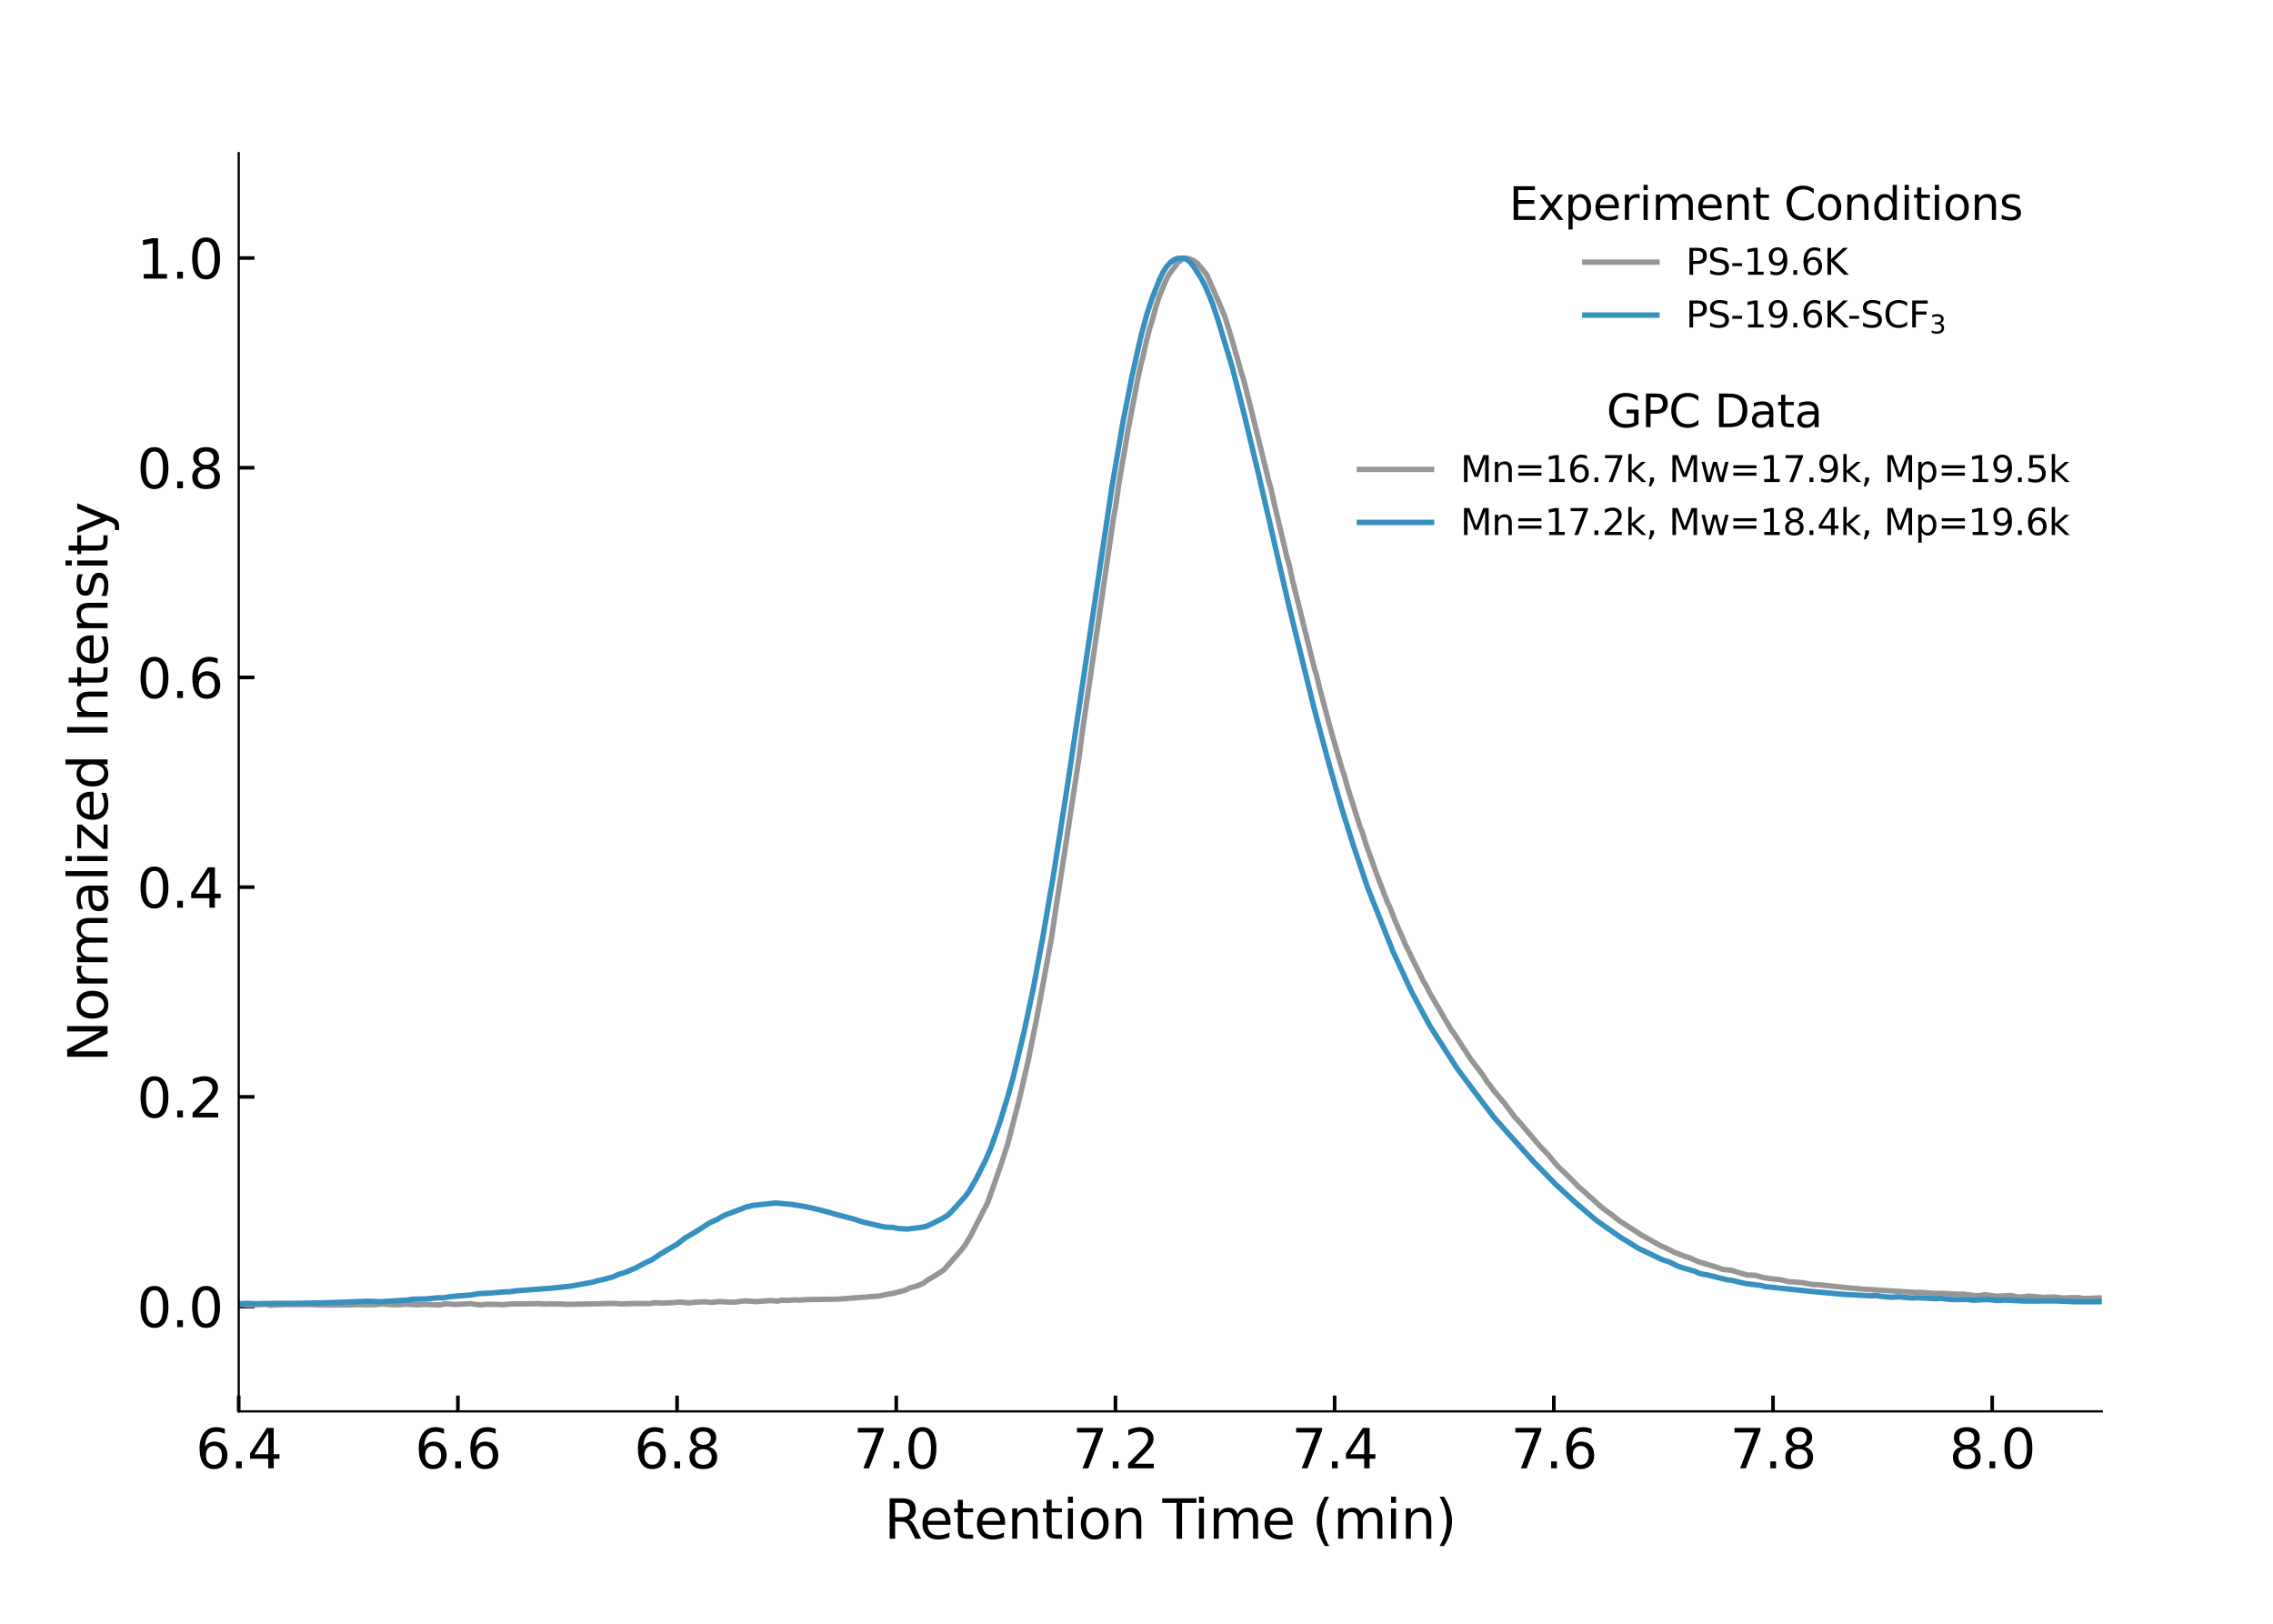 <?xml version="1.0" encoding="utf-8" standalone="no"?>
<!DOCTYPE svg PUBLIC "-//W3C//DTD SVG 1.1//EN"
  "http://www.w3.org/Graphics/SVG/1.1/DTD/svg11.dtd">
<svg xmlns:xlink="http://www.w3.org/1999/xlink" width="504pt" height="360pt" viewBox="0 0 504 360" xmlns="http://www.w3.org/2000/svg" version="1.1">
 <defs>
  <style type="text/css">*{stroke-linejoin: round; stroke-linecap: butt}</style>
 </defs>
 <g id="figure_1">
  <g id="patch_1">
   <path d="M 0 360 
L 504 360 
L 504 0 
L 0 0 
z
" style="fill: #ffffff"/>
  </g>
  <g id="axes_1">
   <g id="patch_2">
    <path d="M 52.93 312.92 
L 466.035 312.92 
L 466.035 33.96 
L 52.93 33.96 
z
" style="fill: #ffffff"/>
   </g>
   <g id="matplotlib.axis_1">
    <g id="xtick_1">
     <g id="line2d_1">
      <defs>
       <path id="m1f68c6534b" d="M 0 0 
L 0 -3.5 
" style="stroke: #000000; stroke-width: 0.8"/>
      </defs>
      <g>
       <use xlink:href="#m1f68c6534b" x="52.93" y="312.92" style="stroke: #000000; stroke-width: 0.8"/>
      </g>
     </g>
     <g id="text_1">
      <!-- 6.4 -->
      <g transform="translate(43.388 325.538) scale(0.12 -0.12)">
       <defs>
        <path id="DejaVuSans-36" d="M 2113 2584 
Q 1688 2584 1439 2293 
Q 1191 2003 1191 1497 
Q 1191 994 1439 701 
Q 1688 409 2113 409 
Q 2538 409 2786 701 
Q 3034 994 3034 1497 
Q 3034 2003 2786 2293 
Q 2538 2584 2113 2584 
z
M 3366 4563 
L 3366 3988 
Q 3128 4100 2886 4159 
Q 2644 4219 2406 4219 
Q 1781 4219 1451 3797 
Q 1122 3375 1075 2522 
Q 1259 2794 1537 2939 
Q 1816 3084 2150 3084 
Q 2853 3084 3261 2657 
Q 3669 2231 3669 1497 
Q 3669 778 3244 343 
Q 2819 -91 2113 -91 
Q 1303 -91 875 529 
Q 447 1150 447 2328 
Q 447 3434 972 4092 
Q 1497 4750 2381 4750 
Q 2619 4750 2861 4703 
Q 3103 4656 3366 4563 
z
" transform="scale(0.016)"/>
        <path id="DejaVuSans-2e" d="M 684 794 
L 1344 794 
L 1344 0 
L 684 0 
L 684 794 
z
" transform="scale(0.016)"/>
        <path id="DejaVuSans-34" d="M 2419 4116 
L 825 1625 
L 2419 1625 
L 2419 4116 
z
M 2253 4666 
L 3047 4666 
L 3047 1625 
L 3713 1625 
L 3713 1100 
L 3047 1100 
L 3047 0 
L 2419 0 
L 2419 1100 
L 313 1100 
L 313 1709 
L 2253 4666 
z
" transform="scale(0.016)"/>
       </defs>
       <use xlink:href="#DejaVuSans-36"/>
       <use xlink:href="#DejaVuSans-2e" x="63.623"/>
       <use xlink:href="#DejaVuSans-34" x="95.41"/>
      </g>
     </g>
    </g>
    <g id="xtick_2">
     <g id="line2d_2">
      <g>
       <use xlink:href="#m1f68c6534b" x="101.531" y="312.92" style="stroke: #000000; stroke-width: 0.8"/>
      </g>
     </g>
     <g id="text_2">
      <!-- 6.6 -->
      <g transform="translate(91.989 325.538) scale(0.12 -0.12)">
       <use xlink:href="#DejaVuSans-36"/>
       <use xlink:href="#DejaVuSans-2e" x="63.623"/>
       <use xlink:href="#DejaVuSans-36" x="95.41"/>
      </g>
     </g>
    </g>
    <g id="xtick_3">
     <g id="line2d_3">
      <g>
       <use xlink:href="#m1f68c6534b" x="150.131" y="312.92" style="stroke: #000000; stroke-width: 0.8"/>
      </g>
     </g>
     <g id="text_3">
      <!-- 6.8 -->
      <g transform="translate(140.589 325.538) scale(0.12 -0.12)">
       <defs>
        <path id="DejaVuSans-38" d="M 2034 2216 
Q 1584 2216 1326 1975 
Q 1069 1734 1069 1313 
Q 1069 891 1326 650 
Q 1584 409 2034 409 
Q 2484 409 2743 651 
Q 3003 894 3003 1313 
Q 3003 1734 2745 1975 
Q 2488 2216 2034 2216 
z
M 1403 2484 
Q 997 2584 770 2862 
Q 544 3141 544 3541 
Q 544 4100 942 4425 
Q 1341 4750 2034 4750 
Q 2731 4750 3128 4425 
Q 3525 4100 3525 3541 
Q 3525 3141 3298 2862 
Q 3072 2584 2669 2484 
Q 3125 2378 3379 2068 
Q 3634 1759 3634 1313 
Q 3634 634 3220 271 
Q 2806 -91 2034 -91 
Q 1263 -91 848 271 
Q 434 634 434 1313 
Q 434 1759 690 2068 
Q 947 2378 1403 2484 
z
M 1172 3481 
Q 1172 3119 1398 2916 
Q 1625 2713 2034 2713 
Q 2441 2713 2670 2916 
Q 2900 3119 2900 3481 
Q 2900 3844 2670 4047 
Q 2441 4250 2034 4250 
Q 1625 4250 1398 4047 
Q 1172 3844 1172 3481 
z
" transform="scale(0.016)"/>
       </defs>
       <use xlink:href="#DejaVuSans-36"/>
       <use xlink:href="#DejaVuSans-2e" x="63.623"/>
       <use xlink:href="#DejaVuSans-38" x="95.41"/>
      </g>
     </g>
    </g>
    <g id="xtick_4">
     <g id="line2d_4">
      <g>
       <use xlink:href="#m1f68c6534b" x="198.732" y="312.92" style="stroke: #000000; stroke-width: 0.8"/>
      </g>
     </g>
     <g id="text_4">
      <!-- 7.0 -->
      <g transform="translate(189.19 325.538) scale(0.12 -0.12)">
       <defs>
        <path id="DejaVuSans-37" d="M 525 4666 
L 3525 4666 
L 3525 4397 
L 1831 0 
L 1172 0 
L 2766 4134 
L 525 4134 
L 525 4666 
z
" transform="scale(0.016)"/>
        <path id="DejaVuSans-30" d="M 2034 4250 
Q 1547 4250 1301 3770 
Q 1056 3291 1056 2328 
Q 1056 1369 1301 889 
Q 1547 409 2034 409 
Q 2525 409 2770 889 
Q 3016 1369 3016 2328 
Q 3016 3291 2770 3770 
Q 2525 4250 2034 4250 
z
M 2034 4750 
Q 2819 4750 3233 4129 
Q 3647 3509 3647 2328 
Q 3647 1150 3233 529 
Q 2819 -91 2034 -91 
Q 1250 -91 836 529 
Q 422 1150 422 2328 
Q 422 3509 836 4129 
Q 1250 4750 2034 4750 
z
" transform="scale(0.016)"/>
       </defs>
       <use xlink:href="#DejaVuSans-37"/>
       <use xlink:href="#DejaVuSans-2e" x="63.623"/>
       <use xlink:href="#DejaVuSans-30" x="95.41"/>
      </g>
     </g>
    </g>
    <g id="xtick_5">
     <g id="line2d_5">
      <g>
       <use xlink:href="#m1f68c6534b" x="247.332" y="312.92" style="stroke: #000000; stroke-width: 0.8"/>
      </g>
     </g>
     <g id="text_5">
      <!-- 7.2 -->
      <g transform="translate(237.79 325.538) scale(0.12 -0.12)">
       <defs>
        <path id="DejaVuSans-32" d="M 1228 531 
L 3431 531 
L 3431 0 
L 469 0 
L 469 531 
Q 828 903 1448 1529 
Q 2069 2156 2228 2338 
Q 2531 2678 2651 2914 
Q 2772 3150 2772 3378 
Q 2772 3750 2511 3984 
Q 2250 4219 1831 4219 
Q 1534 4219 1204 4116 
Q 875 4013 500 3803 
L 500 4441 
Q 881 4594 1212 4672 
Q 1544 4750 1819 4750 
Q 2544 4750 2975 4387 
Q 3406 4025 3406 3419 
Q 3406 3131 3298 2873 
Q 3191 2616 2906 2266 
Q 2828 2175 2409 1742 
Q 1991 1309 1228 531 
z
" transform="scale(0.016)"/>
       </defs>
       <use xlink:href="#DejaVuSans-37"/>
       <use xlink:href="#DejaVuSans-2e" x="63.623"/>
       <use xlink:href="#DejaVuSans-32" x="95.41"/>
      </g>
     </g>
    </g>
    <g id="xtick_6">
     <g id="line2d_6">
      <g>
       <use xlink:href="#m1f68c6534b" x="295.933" y="312.92" style="stroke: #000000; stroke-width: 0.8"/>
      </g>
     </g>
     <g id="text_6">
      <!-- 7.4 -->
      <g transform="translate(286.391 325.538) scale(0.12 -0.12)">
       <use xlink:href="#DejaVuSans-37"/>
       <use xlink:href="#DejaVuSans-2e" x="63.623"/>
       <use xlink:href="#DejaVuSans-34" x="95.41"/>
      </g>
     </g>
    </g>
    <g id="xtick_7">
     <g id="line2d_7">
      <g>
       <use xlink:href="#m1f68c6534b" x="344.534" y="312.92" style="stroke: #000000; stroke-width: 0.8"/>
      </g>
     </g>
     <g id="text_7">
      <!-- 7.6 -->
      <g transform="translate(334.992 325.538) scale(0.12 -0.12)">
       <use xlink:href="#DejaVuSans-37"/>
       <use xlink:href="#DejaVuSans-2e" x="63.623"/>
       <use xlink:href="#DejaVuSans-36" x="95.41"/>
      </g>
     </g>
    </g>
    <g id="xtick_8">
     <g id="line2d_8">
      <g>
       <use xlink:href="#m1f68c6534b" x="393.134" y="312.92" style="stroke: #000000; stroke-width: 0.8"/>
      </g>
     </g>
     <g id="text_8">
      <!-- 7.8 -->
      <g transform="translate(383.592 325.538) scale(0.12 -0.12)">
       <use xlink:href="#DejaVuSans-37"/>
       <use xlink:href="#DejaVuSans-2e" x="63.623"/>
       <use xlink:href="#DejaVuSans-38" x="95.41"/>
      </g>
     </g>
    </g>
    <g id="xtick_9">
     <g id="line2d_9">
      <g>
       <use xlink:href="#m1f68c6534b" x="441.735" y="312.92" style="stroke: #000000; stroke-width: 0.8"/>
      </g>
     </g>
     <g id="text_9">
      <!-- 8.0 -->
      <g transform="translate(432.193 325.538) scale(0.12 -0.12)">
       <use xlink:href="#DejaVuSans-38"/>
       <use xlink:href="#DejaVuSans-2e" x="63.623"/>
       <use xlink:href="#DejaVuSans-30" x="95.41"/>
      </g>
     </g>
    </g>
    <g id="text_10">
     <!-- Retention Time (min) -->
     <g transform="translate(196.062 341.152) scale(0.12 -0.12)">
      <defs>
       <path id="DejaVuSans-52" d="M 2841 2188 
Q 3044 2119 3236 1894 
Q 3428 1669 3622 1275 
L 4263 0 
L 3584 0 
L 2988 1197 
Q 2756 1666 2539 1819 
Q 2322 1972 1947 1972 
L 1259 1972 
L 1259 0 
L 628 0 
L 628 4666 
L 2053 4666 
Q 2853 4666 3247 4331 
Q 3641 3997 3641 3322 
Q 3641 2881 3436 2590 
Q 3231 2300 2841 2188 
z
M 1259 4147 
L 1259 2491 
L 2053 2491 
Q 2509 2491 2742 2702 
Q 2975 2913 2975 3322 
Q 2975 3731 2742 3939 
Q 2509 4147 2053 4147 
L 1259 4147 
z
" transform="scale(0.016)"/>
       <path id="DejaVuSans-65" d="M 3597 1894 
L 3597 1613 
L 953 1613 
Q 991 1019 1311 708 
Q 1631 397 2203 397 
Q 2534 397 2845 478 
Q 3156 559 3463 722 
L 3463 178 
Q 3153 47 2828 -22 
Q 2503 -91 2169 -91 
Q 1331 -91 842 396 
Q 353 884 353 1716 
Q 353 2575 817 3079 
Q 1281 3584 2069 3584 
Q 2775 3584 3186 3129 
Q 3597 2675 3597 1894 
z
M 3022 2063 
Q 3016 2534 2758 2815 
Q 2500 3097 2075 3097 
Q 1594 3097 1305 2825 
Q 1016 2553 972 2059 
L 3022 2063 
z
" transform="scale(0.016)"/>
       <path id="DejaVuSans-74" d="M 1172 4494 
L 1172 3500 
L 2356 3500 
L 2356 3053 
L 1172 3053 
L 1172 1153 
Q 1172 725 1289 603 
Q 1406 481 1766 481 
L 2356 481 
L 2356 0 
L 1766 0 
Q 1100 0 847 248 
Q 594 497 594 1153 
L 594 3053 
L 172 3053 
L 172 3500 
L 594 3500 
L 594 4494 
L 1172 4494 
z
" transform="scale(0.016)"/>
       <path id="DejaVuSans-6e" d="M 3513 2113 
L 3513 0 
L 2938 0 
L 2938 2094 
Q 2938 2591 2744 2837 
Q 2550 3084 2163 3084 
Q 1697 3084 1428 2787 
Q 1159 2491 1159 1978 
L 1159 0 
L 581 0 
L 581 3500 
L 1159 3500 
L 1159 2956 
Q 1366 3272 1645 3428 
Q 1925 3584 2291 3584 
Q 2894 3584 3203 3211 
Q 3513 2838 3513 2113 
z
" transform="scale(0.016)"/>
       <path id="DejaVuSans-69" d="M 603 3500 
L 1178 3500 
L 1178 0 
L 603 0 
L 603 3500 
z
M 603 4863 
L 1178 4863 
L 1178 4134 
L 603 4134 
L 603 4863 
z
" transform="scale(0.016)"/>
       <path id="DejaVuSans-6f" d="M 1959 3097 
Q 1497 3097 1228 2736 
Q 959 2375 959 1747 
Q 959 1119 1226 758 
Q 1494 397 1959 397 
Q 2419 397 2687 759 
Q 2956 1122 2956 1747 
Q 2956 2369 2687 2733 
Q 2419 3097 1959 3097 
z
M 1959 3584 
Q 2709 3584 3137 3096 
Q 3566 2609 3566 1747 
Q 3566 888 3137 398 
Q 2709 -91 1959 -91 
Q 1206 -91 779 398 
Q 353 888 353 1747 
Q 353 2609 779 3096 
Q 1206 3584 1959 3584 
z
" transform="scale(0.016)"/>
       <path id="DejaVuSans-20" transform="scale(0.016)"/>
       <path id="DejaVuSans-54" d="M -19 4666 
L 3928 4666 
L 3928 4134 
L 2272 4134 
L 2272 0 
L 1638 0 
L 1638 4134 
L -19 4134 
L -19 4666 
z
" transform="scale(0.016)"/>
       <path id="DejaVuSans-6d" d="M 3328 2828 
Q 3544 3216 3844 3400 
Q 4144 3584 4550 3584 
Q 5097 3584 5394 3201 
Q 5691 2819 5691 2113 
L 5691 0 
L 5113 0 
L 5113 2094 
Q 5113 2597 4934 2840 
Q 4756 3084 4391 3084 
Q 3944 3084 3684 2787 
Q 3425 2491 3425 1978 
L 3425 0 
L 2847 0 
L 2847 2094 
Q 2847 2600 2669 2842 
Q 2491 3084 2119 3084 
Q 1678 3084 1418 2786 
Q 1159 2488 1159 1978 
L 1159 0 
L 581 0 
L 581 3500 
L 1159 3500 
L 1159 2956 
Q 1356 3278 1631 3431 
Q 1906 3584 2284 3584 
Q 2666 3584 2933 3390 
Q 3200 3197 3328 2828 
z
" transform="scale(0.016)"/>
       <path id="DejaVuSans-28" d="M 1984 4856 
Q 1566 4138 1362 3434 
Q 1159 2731 1159 2009 
Q 1159 1288 1364 580 
Q 1569 -128 1984 -844 
L 1484 -844 
Q 1016 -109 783 600 
Q 550 1309 550 2009 
Q 550 2706 781 3412 
Q 1013 4119 1484 4856 
L 1984 4856 
z
" transform="scale(0.016)"/>
       <path id="DejaVuSans-29" d="M 513 4856 
L 1013 4856 
Q 1481 4119 1714 3412 
Q 1947 2706 1947 2009 
Q 1947 1309 1714 600 
Q 1481 -109 1013 -844 
L 513 -844 
Q 928 -128 1133 580 
Q 1338 1288 1338 2009 
Q 1338 2731 1133 3434 
Q 928 4138 513 4856 
z
" transform="scale(0.016)"/>
      </defs>
      <use xlink:href="#DejaVuSans-52"/>
      <use xlink:href="#DejaVuSans-65" x="64.982"/>
      <use xlink:href="#DejaVuSans-74" x="126.506"/>
      <use xlink:href="#DejaVuSans-65" x="165.715"/>
      <use xlink:href="#DejaVuSans-6e" x="227.238"/>
      <use xlink:href="#DejaVuSans-74" x="290.617"/>
      <use xlink:href="#DejaVuSans-69" x="329.826"/>
      <use xlink:href="#DejaVuSans-6f" x="357.609"/>
      <use xlink:href="#DejaVuSans-6e" x="418.791"/>
      <use xlink:href="#DejaVuSans-20" x="482.17"/>
      <use xlink:href="#DejaVuSans-54" x="513.957"/>
      <use xlink:href="#DejaVuSans-69" x="571.916"/>
      <use xlink:href="#DejaVuSans-6d" x="599.699"/>
      <use xlink:href="#DejaVuSans-65" x="697.111"/>
      <use xlink:href="#DejaVuSans-20" x="758.635"/>
      <use xlink:href="#DejaVuSans-28" x="790.422"/>
      <use xlink:href="#DejaVuSans-6d" x="829.436"/>
      <use xlink:href="#DejaVuSans-69" x="926.848"/>
      <use xlink:href="#DejaVuSans-6e" x="954.631"/>
      <use xlink:href="#DejaVuSans-29" x="1018.01"/>
     </g>
    </g>
   </g>
   <g id="matplotlib.axis_2">
    <g id="ytick_1">
     <g id="line2d_10">
      <defs>
       <path id="mfd57d1f9ac" d="M 0 0 
L 3.5 0 
" style="stroke: #000000; stroke-width: 0.8"/>
      </defs>
      <g>
       <use xlink:href="#mfd57d1f9ac" x="52.93" y="289.673" style="stroke: #000000; stroke-width: 0.8"/>
      </g>
     </g>
     <g id="text_11">
      <!-- 0.0 -->
      <g transform="translate(30.346 294.232) scale(0.12 -0.12)">
       <use xlink:href="#DejaVuSans-30"/>
       <use xlink:href="#DejaVuSans-2e" x="63.623"/>
       <use xlink:href="#DejaVuSans-30" x="95.41"/>
      </g>
     </g>
    </g>
    <g id="ytick_2">
     <g id="line2d_11">
      <g>
       <use xlink:href="#mfd57d1f9ac" x="52.93" y="243.18" style="stroke: #000000; stroke-width: 0.8"/>
      </g>
     </g>
     <g id="text_12">
      <!-- 0.2 -->
      <g transform="translate(30.346 247.739) scale(0.12 -0.12)">
       <use xlink:href="#DejaVuSans-30"/>
       <use xlink:href="#DejaVuSans-2e" x="63.623"/>
       <use xlink:href="#DejaVuSans-32" x="95.41"/>
      </g>
     </g>
    </g>
    <g id="ytick_3">
     <g id="line2d_12">
      <g>
       <use xlink:href="#mfd57d1f9ac" x="52.93" y="196.687" style="stroke: #000000; stroke-width: 0.8"/>
      </g>
     </g>
     <g id="text_13">
      <!-- 0.4 -->
      <g transform="translate(30.346 201.246) scale(0.12 -0.12)">
       <use xlink:href="#DejaVuSans-30"/>
       <use xlink:href="#DejaVuSans-2e" x="63.623"/>
       <use xlink:href="#DejaVuSans-34" x="95.41"/>
      </g>
     </g>
    </g>
    <g id="ytick_4">
     <g id="line2d_13">
      <g>
       <use xlink:href="#mfd57d1f9ac" x="52.93" y="150.193" style="stroke: #000000; stroke-width: 0.8"/>
      </g>
     </g>
     <g id="text_14">
      <!-- 0.6 -->
      <g transform="translate(30.346 154.752) scale(0.12 -0.12)">
       <use xlink:href="#DejaVuSans-30"/>
       <use xlink:href="#DejaVuSans-2e" x="63.623"/>
       <use xlink:href="#DejaVuSans-36" x="95.41"/>
      </g>
     </g>
    </g>
    <g id="ytick_5">
     <g id="line2d_14">
      <g>
       <use xlink:href="#mfd57d1f9ac" x="52.93" y="103.7" style="stroke: #000000; stroke-width: 0.8"/>
      </g>
     </g>
     <g id="text_15">
      <!-- 0.8 -->
      <g transform="translate(30.346 108.259) scale(0.12 -0.12)">
       <use xlink:href="#DejaVuSans-30"/>
       <use xlink:href="#DejaVuSans-2e" x="63.623"/>
       <use xlink:href="#DejaVuSans-38" x="95.41"/>
      </g>
     </g>
    </g>
    <g id="ytick_6">
     <g id="line2d_15">
      <g>
       <use xlink:href="#mfd57d1f9ac" x="52.93" y="57.207" style="stroke: #000000; stroke-width: 0.8"/>
      </g>
     </g>
     <g id="text_16">
      <!-- 1.0 -->
      <g transform="translate(30.346 61.766) scale(0.12 -0.12)">
       <defs>
        <path id="DejaVuSans-31" d="M 794 531 
L 1825 531 
L 1825 4091 
L 703 3866 
L 703 4441 
L 1819 4666 
L 2450 4666 
L 2450 531 
L 3481 531 
L 3481 0 
L 794 0 
L 794 531 
z
" transform="scale(0.016)"/>
       </defs>
       <use xlink:href="#DejaVuSans-31"/>
       <use xlink:href="#DejaVuSans-2e" x="63.623"/>
       <use xlink:href="#DejaVuSans-30" x="95.41"/>
      </g>
     </g>
    </g>
    <g id="text_17">
     <!-- Normalized Intensity -->
     <g transform="translate(23.851 235.488) rotate(-90) scale(0.12 -0.12)">
      <defs>
       <path id="DejaVuSans-4e" d="M 628 4666 
L 1478 4666 
L 3547 763 
L 3547 4666 
L 4159 4666 
L 4159 0 
L 3309 0 
L 1241 3903 
L 1241 0 
L 628 0 
L 628 4666 
z
" transform="scale(0.016)"/>
       <path id="DejaVuSans-72" d="M 2631 2963 
Q 2534 3019 2420 3045 
Q 2306 3072 2169 3072 
Q 1681 3072 1420 2755 
Q 1159 2438 1159 1844 
L 1159 0 
L 581 0 
L 581 3500 
L 1159 3500 
L 1159 2956 
Q 1341 3275 1631 3429 
Q 1922 3584 2338 3584 
Q 2397 3584 2469 3576 
Q 2541 3569 2628 3553 
L 2631 2963 
z
" transform="scale(0.016)"/>
       <path id="DejaVuSans-61" d="M 2194 1759 
Q 1497 1759 1228 1600 
Q 959 1441 959 1056 
Q 959 750 1161 570 
Q 1363 391 1709 391 
Q 2188 391 2477 730 
Q 2766 1069 2766 1631 
L 2766 1759 
L 2194 1759 
z
M 3341 1997 
L 3341 0 
L 2766 0 
L 2766 531 
Q 2569 213 2275 61 
Q 1981 -91 1556 -91 
Q 1019 -91 701 211 
Q 384 513 384 1019 
Q 384 1609 779 1909 
Q 1175 2209 1959 2209 
L 2766 2209 
L 2766 2266 
Q 2766 2663 2505 2880 
Q 2244 3097 1772 3097 
Q 1472 3097 1187 3025 
Q 903 2953 641 2809 
L 641 3341 
Q 956 3463 1253 3523 
Q 1550 3584 1831 3584 
Q 2591 3584 2966 3190 
Q 3341 2797 3341 1997 
z
" transform="scale(0.016)"/>
       <path id="DejaVuSans-6c" d="M 603 4863 
L 1178 4863 
L 1178 0 
L 603 0 
L 603 4863 
z
" transform="scale(0.016)"/>
       <path id="DejaVuSans-7a" d="M 353 3500 
L 3084 3500 
L 3084 2975 
L 922 459 
L 3084 459 
L 3084 0 
L 275 0 
L 275 525 
L 2438 3041 
L 353 3041 
L 353 3500 
z
" transform="scale(0.016)"/>
       <path id="DejaVuSans-64" d="M 2906 2969 
L 2906 4863 
L 3481 4863 
L 3481 0 
L 2906 0 
L 2906 525 
Q 2725 213 2448 61 
Q 2172 -91 1784 -91 
Q 1150 -91 751 415 
Q 353 922 353 1747 
Q 353 2572 751 3078 
Q 1150 3584 1784 3584 
Q 2172 3584 2448 3432 
Q 2725 3281 2906 2969 
z
M 947 1747 
Q 947 1113 1208 752 
Q 1469 391 1925 391 
Q 2381 391 2643 752 
Q 2906 1113 2906 1747 
Q 2906 2381 2643 2742 
Q 2381 3103 1925 3103 
Q 1469 3103 1208 2742 
Q 947 2381 947 1747 
z
" transform="scale(0.016)"/>
       <path id="DejaVuSans-49" d="M 628 4666 
L 1259 4666 
L 1259 0 
L 628 0 
L 628 4666 
z
" transform="scale(0.016)"/>
       <path id="DejaVuSans-73" d="M 2834 3397 
L 2834 2853 
Q 2591 2978 2328 3040 
Q 2066 3103 1784 3103 
Q 1356 3103 1142 2972 
Q 928 2841 928 2578 
Q 928 2378 1081 2264 
Q 1234 2150 1697 2047 
L 1894 2003 
Q 2506 1872 2764 1633 
Q 3022 1394 3022 966 
Q 3022 478 2636 193 
Q 2250 -91 1575 -91 
Q 1294 -91 989 -36 
Q 684 19 347 128 
L 347 722 
Q 666 556 975 473 
Q 1284 391 1588 391 
Q 1994 391 2212 530 
Q 2431 669 2431 922 
Q 2431 1156 2273 1281 
Q 2116 1406 1581 1522 
L 1381 1569 
Q 847 1681 609 1914 
Q 372 2147 372 2553 
Q 372 3047 722 3315 
Q 1072 3584 1716 3584 
Q 2034 3584 2315 3537 
Q 2597 3491 2834 3397 
z
" transform="scale(0.016)"/>
       <path id="DejaVuSans-79" d="M 2059 -325 
Q 1816 -950 1584 -1140 
Q 1353 -1331 966 -1331 
L 506 -1331 
L 506 -850 
L 844 -850 
Q 1081 -850 1212 -737 
Q 1344 -625 1503 -206 
L 1606 56 
L 191 3500 
L 800 3500 
L 1894 763 
L 2988 3500 
L 3597 3500 
L 2059 -325 
z
" transform="scale(0.016)"/>
      </defs>
      <use xlink:href="#DejaVuSans-4e"/>
      <use xlink:href="#DejaVuSans-6f" x="74.805"/>
      <use xlink:href="#DejaVuSans-72" x="135.986"/>
      <use xlink:href="#DejaVuSans-6d" x="175.35"/>
      <use xlink:href="#DejaVuSans-61" x="272.762"/>
      <use xlink:href="#DejaVuSans-6c" x="334.041"/>
      <use xlink:href="#DejaVuSans-69" x="361.824"/>
      <use xlink:href="#DejaVuSans-7a" x="389.607"/>
      <use xlink:href="#DejaVuSans-65" x="442.098"/>
      <use xlink:href="#DejaVuSans-64" x="503.621"/>
      <use xlink:href="#DejaVuSans-20" x="567.098"/>
      <use xlink:href="#DejaVuSans-49" x="598.885"/>
      <use xlink:href="#DejaVuSans-6e" x="628.377"/>
      <use xlink:href="#DejaVuSans-74" x="691.756"/>
      <use xlink:href="#DejaVuSans-65" x="730.965"/>
      <use xlink:href="#DejaVuSans-6e" x="792.488"/>
      <use xlink:href="#DejaVuSans-73" x="855.867"/>
      <use xlink:href="#DejaVuSans-69" x="907.967"/>
      <use xlink:href="#DejaVuSans-74" x="935.75"/>
      <use xlink:href="#DejaVuSans-79" x="974.959"/>
     </g>
    </g>
   </g>
   <g id="line2d_16">
    <path d="M 52.524 289.193 
L 53.739 289.206 
L 54.954 289.326 
L 59.005 289.2 
L 59.814 289.386 
L 63.865 289.213 
L 65.08 289.246 
L 68.725 289.226 
L 71.155 289.333 
L 77.636 289.32 
L 78.851 289.273 
L 79.66 289.24 
L 81.685 289.273 
L 83.711 289.233 
L 84.52 289.093 
L 86.95 289.28 
L 88.571 289.273 
L 89.786 289.126 
L 92.62 289.293 
L 93.835 289.193 
L 95.456 289.246 
L 97.48 289.326 
L 98.695 289.08 
L 99.506 289.093 
L 100.721 289.22 
L 103.151 289.113 
L 104.366 289.026 
L 105.581 289.22 
L 106.796 289.293 
L 108.011 289.16 
L 110.845 289.226 
L 111.251 289.286 
L 113.275 289.093 
L 118.135 289.073 
L 119.35 289.019 
L 120.971 289.133 
L 122.186 289.08 
L 123.807 289.12 
L 124.616 289.106 
L 125.831 289.193 
L 132.715 289.06 
L 135.145 288.999 
L 136.36 288.979 
L 137.575 289.093 
L 141.22 288.999 
L 144.056 289.026 
L 144.865 288.853 
L 145.677 288.853 
L 146.892 288.913 
L 149.322 288.813 
L 150.537 288.666 
L 152.561 288.839 
L 153.37 288.819 
L 154.182 288.706 
L 156.206 288.626 
L 157.827 288.759 
L 159.445 288.559 
L 161.876 288.699 
L 163.091 288.679 
L 164.711 288.452 
L 165.521 288.432 
L 167.547 288.592 
L 170.786 288.346 
L 172.407 288.479 
L 173.216 288.272 
L 174.026 288.279 
L 174.837 288.326 
L 176.052 288.192 
L 177.267 288.252 
L 178.886 288.132 
L 185.772 288.039 
L 195.087 287.325 
L 197.111 286.878 
L 197.923 286.784 
L 200.756 286.037 
L 201.568 285.61 
L 203.592 285.016 
L 204.807 284.463 
L 205.616 283.835 
L 207.237 282.881 
L 209.261 281.567 
L 213.312 276.97 
L 214.121 275.863 
L 215.336 273.768 
L 218.981 266.649 
L 220.196 263.253 
L 222.223 257.415 
L 223.438 253.632 
L 225.868 244.305 
L 227.892 235.585 
L 229.916 225.53 
L 233.158 207.91 
L 233.967 202.399 
L 236.397 186.774 
L 239.233 168.119 
L 240.042 161.914 
L 246.927 114.671 
L 247.332 112.55 
L 248.142 106.952 
L 250.168 95.136 
L 252.192 84.488 
L 253.002 80.665 
L 253.407 79.23 
L 254.217 75.541 
L 255.028 72.438 
L 255.432 71.271 
L 256.243 68.235 
L 257.052 65.673 
L 257.458 64.779 
L 258.267 62.698 
L 259.077 61.05 
L 261.103 58.308 
L 262.318 57.293 
L 262.722 57.207 
L 263.533 57.32 
L 264.748 57.834 
L 265.558 58.434 
L 267.582 60.916 
L 270.418 67.368 
L 271.633 70.31 
L 272.848 74.233 
L 274.468 79.838 
L 275.278 82.78 
L 275.684 83.907 
L 276.899 88.691 
L 278.923 96.871 
L 281.353 106.765 
L 281.759 108.086 
L 282.568 111.776 
L 285.404 123.718 
L 285.807 125.059 
L 286.619 128.775 
L 291.479 148.297 
L 291.882 149.565 
L 292.694 152.941 
L 295.124 161.994 
L 297.554 170.401 
L 297.957 171.488 
L 298.769 174.477 
L 301.602 183.404 
L 302.008 184.338 
L 302.817 186.954 
L 305.247 193.792 
L 307.677 200.151 
L 308.083 200.891 
L 309.298 204.014 
L 311.728 209.638 
L 312.134 210.359 
L 312.943 212.14 
L 314.564 215.409 
L 315.779 217.844 
L 316.182 218.445 
L 316.994 220.093 
L 321.854 228.453 
L 322.257 228.886 
L 325.902 234.511 
L 328.738 238.274 
L 329.953 240.155 
L 330.359 240.582 
L 331.168 241.75 
L 333.598 244.605 
L 336.028 247.881 
L 336.434 248.215 
L 341.294 253.919 
L 343.319 256.067 
L 345.343 258.503 
L 347.369 260.437 
L 348.988 262.052 
L 350.203 263.333 
L 350.609 263.6 
L 352.229 265.068 
L 353.848 266.495 
L 355.063 267.61 
L 356.278 268.544 
L 357.089 269.104 
L 359.114 270.692 
L 363.974 273.834 
L 368.428 276.303 
L 369.24 276.63 
L 371.264 277.637 
L 373.694 278.605 
L 374.503 278.798 
L 375.315 279.179 
L 376.53 279.706 
L 380.984 281.073 
L 381.793 281.387 
L 382.605 281.52 
L 383.82 281.614 
L 385.844 282.234 
L 387.465 282.701 
L 389.083 282.721 
L 391.11 283.288 
L 393.134 283.549 
L 394.755 283.715 
L 396.779 284.196 
L 397.588 284.196 
L 398.803 284.316 
L 399.615 284.369 
L 402.045 284.823 
L 403.26 284.83 
L 407.714 285.317 
L 408.929 285.437 
L 412.98 285.81 
L 424.724 286.538 
L 425.534 286.511 
L 429.585 286.791 
L 430.394 286.738 
L 434.445 286.951 
L 435.254 286.911 
L 436.875 287.118 
L 438.09 287.245 
L 438.899 287.285 
L 440.114 287.045 
L 440.926 287.151 
L 442.544 287.378 
L 444.571 287.312 
L 445.786 287.225 
L 447.81 287.585 
L 449.834 287.358 
L 453.076 287.652 
L 455.506 287.558 
L 457.53 287.799 
L 458.745 287.725 
L 460.769 287.685 
L 461.984 287.905 
L 465.629 287.745 
L 466.441 287.839 
L 466.441 287.839 
" clip-path="url(#pb4b846750b)" style="fill: none; stroke: #969696; stroke-width: 1.2; stroke-linecap: square"/>
   </g>
   <g id="line2d_17">
    <path d="M 52.524 289.107 
L 54.551 288.955 
L 56.575 289.055 
L 58.196 289.018 
L 59.814 288.982 
L 62.244 288.955 
L 63.865 288.982 
L 71.155 288.877 
L 81.281 288.505 
L 82.9 288.536 
L 84.115 288.62 
L 87.76 288.384 
L 90.19 288.258 
L 91.405 288.059 
L 94.646 287.981 
L 97.076 287.724 
L 98.291 287.74 
L 99.506 287.53 
L 101.531 287.326 
L 104.366 287.121 
L 105.985 286.828 
L 108.821 286.67 
L 112.06 286.403 
L 112.872 286.408 
L 114.49 286.183 
L 122.186 285.601 
L 123.401 285.476 
L 126.64 285.14 
L 128.261 284.836 
L 131.5 284.255 
L 132.312 283.998 
L 133.93 283.641 
L 135.957 283.091 
L 137.172 282.525 
L 138.79 282.043 
L 140.817 281.173 
L 143.247 279.9 
L 144.462 279.355 
L 146.486 277.992 
L 148.51 276.787 
L 150.131 275.843 
L 151.752 274.575 
L 152.967 273.863 
L 154.585 272.898 
L 157.421 271.064 
L 159.042 270.351 
L 160.66 269.424 
L 163.496 268.355 
L 164.306 268.072 
L 165.521 267.574 
L 167.141 267.228 
L 172.001 266.709 
L 175.646 267.045 
L 178.482 267.516 
L 180.101 267.836 
L 182.531 268.449 
L 183.342 268.648 
L 185.367 269.246 
L 189.012 270.194 
L 191.442 270.964 
L 195.493 271.903 
L 196.302 272.065 
L 197.923 272.112 
L 199.138 272.364 
L 201.162 272.495 
L 203.998 272.154 
L 205.213 271.944 
L 206.022 271.625 
L 208.858 270.199 
L 210.073 269.497 
L 211.288 268.313 
L 214.121 265.137 
L 214.933 264 
L 216.551 261.175 
L 218.578 257.124 
L 219.793 254.258 
L 221.817 248.519 
L 223.438 243.163 
L 224.653 238.835 
L 227.083 228.725 
L 229.107 219.151 
L 231.131 208.361 
L 233.561 194.19 
L 236.803 173.427 
L 246.523 108.156 
L 248.953 93.812 
L 250.977 83.514 
L 253.002 74.459 
L 254.217 69.952 
L 255.432 66.194 
L 257.052 62.107 
L 257.862 60.398 
L 258.673 59.119 
L 259.483 58.213 
L 260.292 57.605 
L 261.103 57.291 
L 262.318 57.233 
L 263.128 57.5 
L 263.937 58.166 
L 264.748 59.198 
L 266.367 61.745 
L 267.178 63.307 
L 268.797 67.153 
L 270.012 70.764 
L 273.253 81.518 
L 275.684 91.066 
L 278.923 104.534 
L 285.807 134.379 
L 291.479 157.438 
L 294.718 169.523 
L 297.554 179.375 
L 299.984 187.126 
L 303.223 196.726 
L 308.892 210.997 
L 312.943 219.785 
L 316.994 227.352 
L 323.069 236.859 
L 328.738 244.421 
L 329.953 245.998 
L 331.168 247.607 
L 333.598 250.374 
L 340.079 257.591 
L 344.939 262.569 
L 349.394 266.683 
L 350.609 267.71 
L 353.848 270.488 
L 359.52 274.47 
L 360.735 275.157 
L 363.165 276.703 
L 366.81 278.443 
L 368.428 279.234 
L 370.049 279.748 
L 372.073 280.743 
L 373.288 281.147 
L 375.718 281.833 
L 376.933 282.363 
L 377.745 282.53 
L 378.96 282.751 
L 383.008 283.757 
L 384.223 283.893 
L 385.844 284.317 
L 387.059 284.564 
L 390.298 284.973 
L 391.513 285.271 
L 393.54 285.481 
L 401.639 286.319 
L 408.929 286.98 
L 412.574 287.174 
L 415.004 287.299 
L 415.814 287.236 
L 418.244 287.535 
L 419.459 287.609 
L 421.079 287.514 
L 423.915 287.781 
L 425.13 287.713 
L 429.179 287.928 
L 430.394 287.855 
L 431.609 288.012 
L 433.23 288.133 
L 436.469 288.112 
L 437.28 288.264 
L 438.09 288.253 
L 439.305 288.169 
L 440.52 288.133 
L 441.329 288.18 
L 442.95 288.342 
L 444.571 288.232 
L 448.619 288.442 
L 451.455 288.458 
L 452.67 288.431 
L 455.909 288.431 
L 460.366 288.62 
L 466.441 288.609 
L 466.441 288.609 
" clip-path="url(#pb4b846750b)" style="fill: none; stroke: #3690c0; stroke-width: 1.2; stroke-linecap: square"/>
   </g>
   <g id="patch_3">
    <path d="M 52.93 312.92 
L 52.93 33.96 
" style="fill: none; stroke: #000000; stroke-width: 0.5; stroke-linejoin: miter; stroke-linecap: square"/>
   </g>
   <g id="patch_4">
    <path d="M 52.93 312.92 
L 466.035 312.92 
" style="fill: none; stroke: #000000; stroke-width: 0.5; stroke-linejoin: miter; stroke-linecap: square"/>
   </g>
   <g id="legend_1">
    <g id="text_18">
     <!-- Experiment Conditions -->
     <g transform="translate(334.62 48.758) scale(0.1 -0.1)">
      <defs>
       <path id="DejaVuSans-45" d="M 628 4666 
L 3578 4666 
L 3578 4134 
L 1259 4134 
L 1259 2753 
L 3481 2753 
L 3481 2222 
L 1259 2222 
L 1259 531 
L 3634 531 
L 3634 0 
L 628 0 
L 628 4666 
z
" transform="scale(0.016)"/>
       <path id="DejaVuSans-78" d="M 3513 3500 
L 2247 1797 
L 3578 0 
L 2900 0 
L 1881 1375 
L 863 0 
L 184 0 
L 1544 1831 
L 300 3500 
L 978 3500 
L 1906 2253 
L 2834 3500 
L 3513 3500 
z
" transform="scale(0.016)"/>
       <path id="DejaVuSans-70" d="M 1159 525 
L 1159 -1331 
L 581 -1331 
L 581 3500 
L 1159 3500 
L 1159 2969 
Q 1341 3281 1617 3432 
Q 1894 3584 2278 3584 
Q 2916 3584 3314 3078 
Q 3713 2572 3713 1747 
Q 3713 922 3314 415 
Q 2916 -91 2278 -91 
Q 1894 -91 1617 61 
Q 1341 213 1159 525 
z
M 3116 1747 
Q 3116 2381 2855 2742 
Q 2594 3103 2138 3103 
Q 1681 3103 1420 2742 
Q 1159 2381 1159 1747 
Q 1159 1113 1420 752 
Q 1681 391 2138 391 
Q 2594 391 2855 752 
Q 3116 1113 3116 1747 
z
" transform="scale(0.016)"/>
       <path id="DejaVuSans-43" d="M 4122 4306 
L 4122 3641 
Q 3803 3938 3442 4084 
Q 3081 4231 2675 4231 
Q 1875 4231 1450 3742 
Q 1025 3253 1025 2328 
Q 1025 1406 1450 917 
Q 1875 428 2675 428 
Q 3081 428 3442 575 
Q 3803 722 4122 1019 
L 4122 359 
Q 3791 134 3420 21 
Q 3050 -91 2638 -91 
Q 1578 -91 968 557 
Q 359 1206 359 2328 
Q 359 3453 968 4101 
Q 1578 4750 2638 4750 
Q 3056 4750 3426 4639 
Q 3797 4528 4122 4306 
z
" transform="scale(0.016)"/>
      </defs>
      <use xlink:href="#DejaVuSans-45"/>
      <use xlink:href="#DejaVuSans-78" x="63.184"/>
      <use xlink:href="#DejaVuSans-70" x="122.363"/>
      <use xlink:href="#DejaVuSans-65" x="185.84"/>
      <use xlink:href="#DejaVuSans-72" x="247.363"/>
      <use xlink:href="#DejaVuSans-69" x="288.477"/>
      <use xlink:href="#DejaVuSans-6d" x="316.26"/>
      <use xlink:href="#DejaVuSans-65" x="413.672"/>
      <use xlink:href="#DejaVuSans-6e" x="475.195"/>
      <use xlink:href="#DejaVuSans-74" x="538.574"/>
      <use xlink:href="#DejaVuSans-20" x="577.783"/>
      <use xlink:href="#DejaVuSans-43" x="609.57"/>
      <use xlink:href="#DejaVuSans-6f" x="679.395"/>
      <use xlink:href="#DejaVuSans-6e" x="740.576"/>
      <use xlink:href="#DejaVuSans-64" x="803.955"/>
      <use xlink:href="#DejaVuSans-69" x="867.432"/>
      <use xlink:href="#DejaVuSans-74" x="895.215"/>
      <use xlink:href="#DejaVuSans-69" x="934.424"/>
      <use xlink:href="#DejaVuSans-6f" x="962.207"/>
      <use xlink:href="#DejaVuSans-6e" x="1023.389"/>
      <use xlink:href="#DejaVuSans-73" x="1086.768"/>
     </g>
    </g>
    <g id="line2d_18">
     <path d="M 351.404 58.117 
L 359.404 58.117 
L 367.404 58.117 
" style="fill: none; stroke: #969696; stroke-width: 1.2; stroke-linecap: square"/>
    </g>
    <g id="text_19">
     <!-- PS-19.6K -->
     <g transform="translate(373.804 60.917) scale(0.08 -0.08)">
      <defs>
       <path id="DejaVuSans-50" d="M 1259 4147 
L 1259 2394 
L 2053 2394 
Q 2494 2394 2734 2622 
Q 2975 2850 2975 3272 
Q 2975 3691 2734 3919 
Q 2494 4147 2053 4147 
L 1259 4147 
z
M 628 4666 
L 2053 4666 
Q 2838 4666 3239 4311 
Q 3641 3956 3641 3272 
Q 3641 2581 3239 2228 
Q 2838 1875 2053 1875 
L 1259 1875 
L 1259 0 
L 628 0 
L 628 4666 
z
" transform="scale(0.016)"/>
       <path id="DejaVuSans-53" d="M 3425 4513 
L 3425 3897 
Q 3066 4069 2747 4153 
Q 2428 4238 2131 4238 
Q 1616 4238 1336 4038 
Q 1056 3838 1056 3469 
Q 1056 3159 1242 3001 
Q 1428 2844 1947 2747 
L 2328 2669 
Q 3034 2534 3370 2195 
Q 3706 1856 3706 1288 
Q 3706 609 3251 259 
Q 2797 -91 1919 -91 
Q 1588 -91 1214 -16 
Q 841 59 441 206 
L 441 856 
Q 825 641 1194 531 
Q 1563 422 1919 422 
Q 2459 422 2753 634 
Q 3047 847 3047 1241 
Q 3047 1584 2836 1778 
Q 2625 1972 2144 2069 
L 1759 2144 
Q 1053 2284 737 2584 
Q 422 2884 422 3419 
Q 422 4038 858 4394 
Q 1294 4750 2059 4750 
Q 2388 4750 2728 4690 
Q 3069 4631 3425 4513 
z
" transform="scale(0.016)"/>
       <path id="DejaVuSans-2d" d="M 313 2009 
L 1997 2009 
L 1997 1497 
L 313 1497 
L 313 2009 
z
" transform="scale(0.016)"/>
       <path id="DejaVuSans-39" d="M 703 97 
L 703 672 
Q 941 559 1184 500 
Q 1428 441 1663 441 
Q 2288 441 2617 861 
Q 2947 1281 2994 2138 
Q 2813 1869 2534 1725 
Q 2256 1581 1919 1581 
Q 1219 1581 811 2004 
Q 403 2428 403 3163 
Q 403 3881 828 4315 
Q 1253 4750 1959 4750 
Q 2769 4750 3195 4129 
Q 3622 3509 3622 2328 
Q 3622 1225 3098 567 
Q 2575 -91 1691 -91 
Q 1453 -91 1209 -44 
Q 966 3 703 97 
z
M 1959 2075 
Q 2384 2075 2632 2365 
Q 2881 2656 2881 3163 
Q 2881 3666 2632 3958 
Q 2384 4250 1959 4250 
Q 1534 4250 1286 3958 
Q 1038 3666 1038 3163 
Q 1038 2656 1286 2365 
Q 1534 2075 1959 2075 
z
" transform="scale(0.016)"/>
       <path id="DejaVuSans-4b" d="M 628 4666 
L 1259 4666 
L 1259 2694 
L 3353 4666 
L 4166 4666 
L 1850 2491 
L 4331 0 
L 3500 0 
L 1259 2247 
L 1259 0 
L 628 0 
L 628 4666 
z
" transform="scale(0.016)"/>
      </defs>
      <use xlink:href="#DejaVuSans-50"/>
      <use xlink:href="#DejaVuSans-53" x="60.303"/>
      <use xlink:href="#DejaVuSans-2d" x="123.779"/>
      <use xlink:href="#DejaVuSans-31" x="159.863"/>
      <use xlink:href="#DejaVuSans-39" x="223.486"/>
      <use xlink:href="#DejaVuSans-2e" x="287.109"/>
      <use xlink:href="#DejaVuSans-36" x="318.896"/>
      <use xlink:href="#DejaVuSans-4b" x="382.52"/>
     </g>
    </g>
    <g id="line2d_19">
     <path d="M 351.404 69.859 
L 359.404 69.859 
L 367.404 69.859 
" style="fill: none; stroke: #3690c0; stroke-width: 1.2; stroke-linecap: square"/>
    </g>
    <g id="text_20">
     <!-- PS-19.6K-SCF$_{3}$ -->
     <g transform="translate(373.804 72.659) scale(0.08 -0.08)">
      <defs>
       <path id="DejaVuSans-46" d="M 628 4666 
L 3309 4666 
L 3309 4134 
L 1259 4134 
L 1259 2759 
L 3109 2759 
L 3109 2228 
L 1259 2228 
L 1259 0 
L 628 0 
L 628 4666 
z
" transform="scale(0.016)"/>
       <path id="DejaVuSans-33" d="M 2597 2516 
Q 3050 2419 3304 2112 
Q 3559 1806 3559 1356 
Q 3559 666 3084 287 
Q 2609 -91 1734 -91 
Q 1441 -91 1130 -33 
Q 819 25 488 141 
L 488 750 
Q 750 597 1062 519 
Q 1375 441 1716 441 
Q 2309 441 2620 675 
Q 2931 909 2931 1356 
Q 2931 1769 2642 2001 
Q 2353 2234 1838 2234 
L 1294 2234 
L 1294 2753 
L 1863 2753 
Q 2328 2753 2575 2939 
Q 2822 3125 2822 3475 
Q 2822 3834 2567 4026 
Q 2313 4219 1838 4219 
Q 1578 4219 1281 4162 
Q 984 4106 628 3988 
L 628 4550 
Q 988 4650 1302 4700 
Q 1616 4750 1894 4750 
Q 2613 4750 3031 4423 
Q 3450 4097 3450 3541 
Q 3450 3153 3228 2886 
Q 3006 2619 2597 2516 
z
" transform="scale(0.016)"/>
      </defs>
      <use xlink:href="#DejaVuSans-50" transform="translate(0 0.781)"/>
      <use xlink:href="#DejaVuSans-53" transform="translate(60.303 0.781)"/>
      <use xlink:href="#DejaVuSans-2d" transform="translate(123.779 0.781)"/>
      <use xlink:href="#DejaVuSans-31" transform="translate(159.863 0.781)"/>
      <use xlink:href="#DejaVuSans-39" transform="translate(223.486 0.781)"/>
      <use xlink:href="#DejaVuSans-2e" transform="translate(287.109 0.781)"/>
      <use xlink:href="#DejaVuSans-36" transform="translate(318.896 0.781)"/>
      <use xlink:href="#DejaVuSans-4b" transform="translate(382.52 0.781)"/>
      <use xlink:href="#DejaVuSans-2d" transform="translate(448.096 0.781)"/>
      <use xlink:href="#DejaVuSans-53" transform="translate(484.18 0.781)"/>
      <use xlink:href="#DejaVuSans-43" transform="translate(547.656 0.781)"/>
      <use xlink:href="#DejaVuSans-46" transform="translate(617.48 0.781)"/>
      <use xlink:href="#DejaVuSans-33" transform="translate(675.957 -15.625) scale(0.7)"/>
     </g>
    </g>
   </g>
   <g id="legend_2">
    <g id="text_21">
     <!-- GPC Data -->
     <g transform="translate(356.22 94.717) scale(0.1 -0.1)">
      <defs>
       <path id="DejaVuSans-47" d="M 3809 666 
L 3809 1919 
L 2778 1919 
L 2778 2438 
L 4434 2438 
L 4434 434 
Q 4069 175 3628 42 
Q 3188 -91 2688 -91 
Q 1594 -91 976 548 
Q 359 1188 359 2328 
Q 359 3472 976 4111 
Q 1594 4750 2688 4750 
Q 3144 4750 3555 4637 
Q 3966 4525 4313 4306 
L 4313 3634 
Q 3963 3931 3569 4081 
Q 3175 4231 2741 4231 
Q 1884 4231 1454 3753 
Q 1025 3275 1025 2328 
Q 1025 1384 1454 906 
Q 1884 428 2741 428 
Q 3075 428 3337 486 
Q 3600 544 3809 666 
z
" transform="scale(0.016)"/>
       <path id="DejaVuSans-44" d="M 1259 4147 
L 1259 519 
L 2022 519 
Q 2988 519 3436 956 
Q 3884 1394 3884 2338 
Q 3884 3275 3436 3711 
Q 2988 4147 2022 4147 
L 1259 4147 
z
M 628 4666 
L 1925 4666 
Q 3281 4666 3915 4102 
Q 4550 3538 4550 2338 
Q 4550 1131 3912 565 
Q 3275 0 1925 0 
L 628 0 
L 628 4666 
z
" transform="scale(0.016)"/>
      </defs>
      <use xlink:href="#DejaVuSans-47"/>
      <use xlink:href="#DejaVuSans-50" x="77.49"/>
      <use xlink:href="#DejaVuSans-43" x="137.793"/>
      <use xlink:href="#DejaVuSans-20" x="207.617"/>
      <use xlink:href="#DejaVuSans-44" x="239.404"/>
      <use xlink:href="#DejaVuSans-61" x="316.406"/>
      <use xlink:href="#DejaVuSans-74" x="377.686"/>
      <use xlink:href="#DejaVuSans-61" x="416.895"/>
     </g>
    </g>
    <g id="line2d_20">
     <path d="M 301.42 104.075 
L 309.42 104.075 
L 317.42 104.075 
" style="fill: none; stroke: #969696; stroke-width: 1.2; stroke-linecap: square"/>
    </g>
    <g id="text_22">
     <!-- Mn=16.7k, Mw=17.9k, Mp=19.5k -->
     <g transform="translate(323.82 106.875) scale(0.08 -0.08)">
      <defs>
       <path id="DejaVuSans-4d" d="M 628 4666 
L 1569 4666 
L 2759 1491 
L 3956 4666 
L 4897 4666 
L 4897 0 
L 4281 0 
L 4281 4097 
L 3078 897 
L 2444 897 
L 1241 4097 
L 1241 0 
L 628 0 
L 628 4666 
z
" transform="scale(0.016)"/>
       <path id="DejaVuSans-3d" d="M 678 2906 
L 4684 2906 
L 4684 2381 
L 678 2381 
L 678 2906 
z
M 678 1631 
L 4684 1631 
L 4684 1100 
L 678 1100 
L 678 1631 
z
" transform="scale(0.016)"/>
       <path id="DejaVuSans-6b" d="M 581 4863 
L 1159 4863 
L 1159 1991 
L 2875 3500 
L 3609 3500 
L 1753 1863 
L 3688 0 
L 2938 0 
L 1159 1709 
L 1159 0 
L 581 0 
L 581 4863 
z
" transform="scale(0.016)"/>
       <path id="DejaVuSans-2c" d="M 750 794 
L 1409 794 
L 1409 256 
L 897 -744 
L 494 -744 
L 750 256 
L 750 794 
z
" transform="scale(0.016)"/>
       <path id="DejaVuSans-77" d="M 269 3500 
L 844 3500 
L 1563 769 
L 2278 3500 
L 2956 3500 
L 3675 769 
L 4391 3500 
L 4966 3500 
L 4050 0 
L 3372 0 
L 2619 2869 
L 1863 0 
L 1184 0 
L 269 3500 
z
" transform="scale(0.016)"/>
       <path id="DejaVuSans-35" d="M 691 4666 
L 3169 4666 
L 3169 4134 
L 1269 4134 
L 1269 2991 
Q 1406 3038 1543 3061 
Q 1681 3084 1819 3084 
Q 2600 3084 3056 2656 
Q 3513 2228 3513 1497 
Q 3513 744 3044 326 
Q 2575 -91 1722 -91 
Q 1428 -91 1123 -41 
Q 819 9 494 109 
L 494 744 
Q 775 591 1075 516 
Q 1375 441 1709 441 
Q 2250 441 2565 725 
Q 2881 1009 2881 1497 
Q 2881 1984 2565 2268 
Q 2250 2553 1709 2553 
Q 1456 2553 1204 2497 
Q 953 2441 691 2322 
L 691 4666 
z
" transform="scale(0.016)"/>
      </defs>
      <use xlink:href="#DejaVuSans-4d"/>
      <use xlink:href="#DejaVuSans-6e" x="86.279"/>
      <use xlink:href="#DejaVuSans-3d" x="149.658"/>
      <use xlink:href="#DejaVuSans-31" x="233.447"/>
      <use xlink:href="#DejaVuSans-36" x="297.07"/>
      <use xlink:href="#DejaVuSans-2e" x="360.693"/>
      <use xlink:href="#DejaVuSans-37" x="392.48"/>
      <use xlink:href="#DejaVuSans-6b" x="456.104"/>
      <use xlink:href="#DejaVuSans-2c" x="514.014"/>
      <use xlink:href="#DejaVuSans-20" x="545.801"/>
      <use xlink:href="#DejaVuSans-4d" x="577.588"/>
      <use xlink:href="#DejaVuSans-77" x="663.867"/>
      <use xlink:href="#DejaVuSans-3d" x="745.654"/>
      <use xlink:href="#DejaVuSans-31" x="829.443"/>
      <use xlink:href="#DejaVuSans-37" x="893.066"/>
      <use xlink:href="#DejaVuSans-2e" x="956.689"/>
      <use xlink:href="#DejaVuSans-39" x="988.477"/>
      <use xlink:href="#DejaVuSans-6b" x="1052.1"/>
      <use xlink:href="#DejaVuSans-2c" x="1110.01"/>
      <use xlink:href="#DejaVuSans-20" x="1141.797"/>
      <use xlink:href="#DejaVuSans-4d" x="1173.584"/>
      <use xlink:href="#DejaVuSans-70" x="1259.863"/>
      <use xlink:href="#DejaVuSans-3d" x="1323.34"/>
      <use xlink:href="#DejaVuSans-31" x="1407.129"/>
      <use xlink:href="#DejaVuSans-39" x="1470.752"/>
      <use xlink:href="#DejaVuSans-2e" x="1534.375"/>
      <use xlink:href="#DejaVuSans-35" x="1566.162"/>
      <use xlink:href="#DejaVuSans-6b" x="1629.785"/>
     </g>
    </g>
    <g id="line2d_21">
     <path d="M 301.42 115.818 
L 309.42 115.818 
L 317.42 115.818 
" style="fill: none; stroke: #3690c0; stroke-width: 1.2; stroke-linecap: square"/>
    </g>
    <g id="text_23">
     <!-- Mn=17.2k, Mw=18.4k, Mp=19.6k -->
     <g transform="translate(323.82 118.618) scale(0.08 -0.08)">
      <use xlink:href="#DejaVuSans-4d"/>
      <use xlink:href="#DejaVuSans-6e" x="86.279"/>
      <use xlink:href="#DejaVuSans-3d" x="149.658"/>
      <use xlink:href="#DejaVuSans-31" x="233.447"/>
      <use xlink:href="#DejaVuSans-37" x="297.07"/>
      <use xlink:href="#DejaVuSans-2e" x="360.693"/>
      <use xlink:href="#DejaVuSans-32" x="392.48"/>
      <use xlink:href="#DejaVuSans-6b" x="456.104"/>
      <use xlink:href="#DejaVuSans-2c" x="514.014"/>
      <use xlink:href="#DejaVuSans-20" x="545.801"/>
      <use xlink:href="#DejaVuSans-4d" x="577.588"/>
      <use xlink:href="#DejaVuSans-77" x="663.867"/>
      <use xlink:href="#DejaVuSans-3d" x="745.654"/>
      <use xlink:href="#DejaVuSans-31" x="829.443"/>
      <use xlink:href="#DejaVuSans-38" x="893.066"/>
      <use xlink:href="#DejaVuSans-2e" x="956.689"/>
      <use xlink:href="#DejaVuSans-34" x="988.477"/>
      <use xlink:href="#DejaVuSans-6b" x="1052.1"/>
      <use xlink:href="#DejaVuSans-2c" x="1110.01"/>
      <use xlink:href="#DejaVuSans-20" x="1141.797"/>
      <use xlink:href="#DejaVuSans-4d" x="1173.584"/>
      <use xlink:href="#DejaVuSans-70" x="1259.863"/>
      <use xlink:href="#DejaVuSans-3d" x="1323.34"/>
      <use xlink:href="#DejaVuSans-31" x="1407.129"/>
      <use xlink:href="#DejaVuSans-39" x="1470.752"/>
      <use xlink:href="#DejaVuSans-2e" x="1534.375"/>
      <use xlink:href="#DejaVuSans-36" x="1566.162"/>
      <use xlink:href="#DejaVuSans-6b" x="1629.785"/>
     </g>
    </g>
   </g>
  </g>
 </g>
 <defs>
  <clipPath id="pb4b846750b">
   <rect x="52.93" y="33.96" width="413.105" height="278.96"/>
  </clipPath>
 </defs>
</svg>
